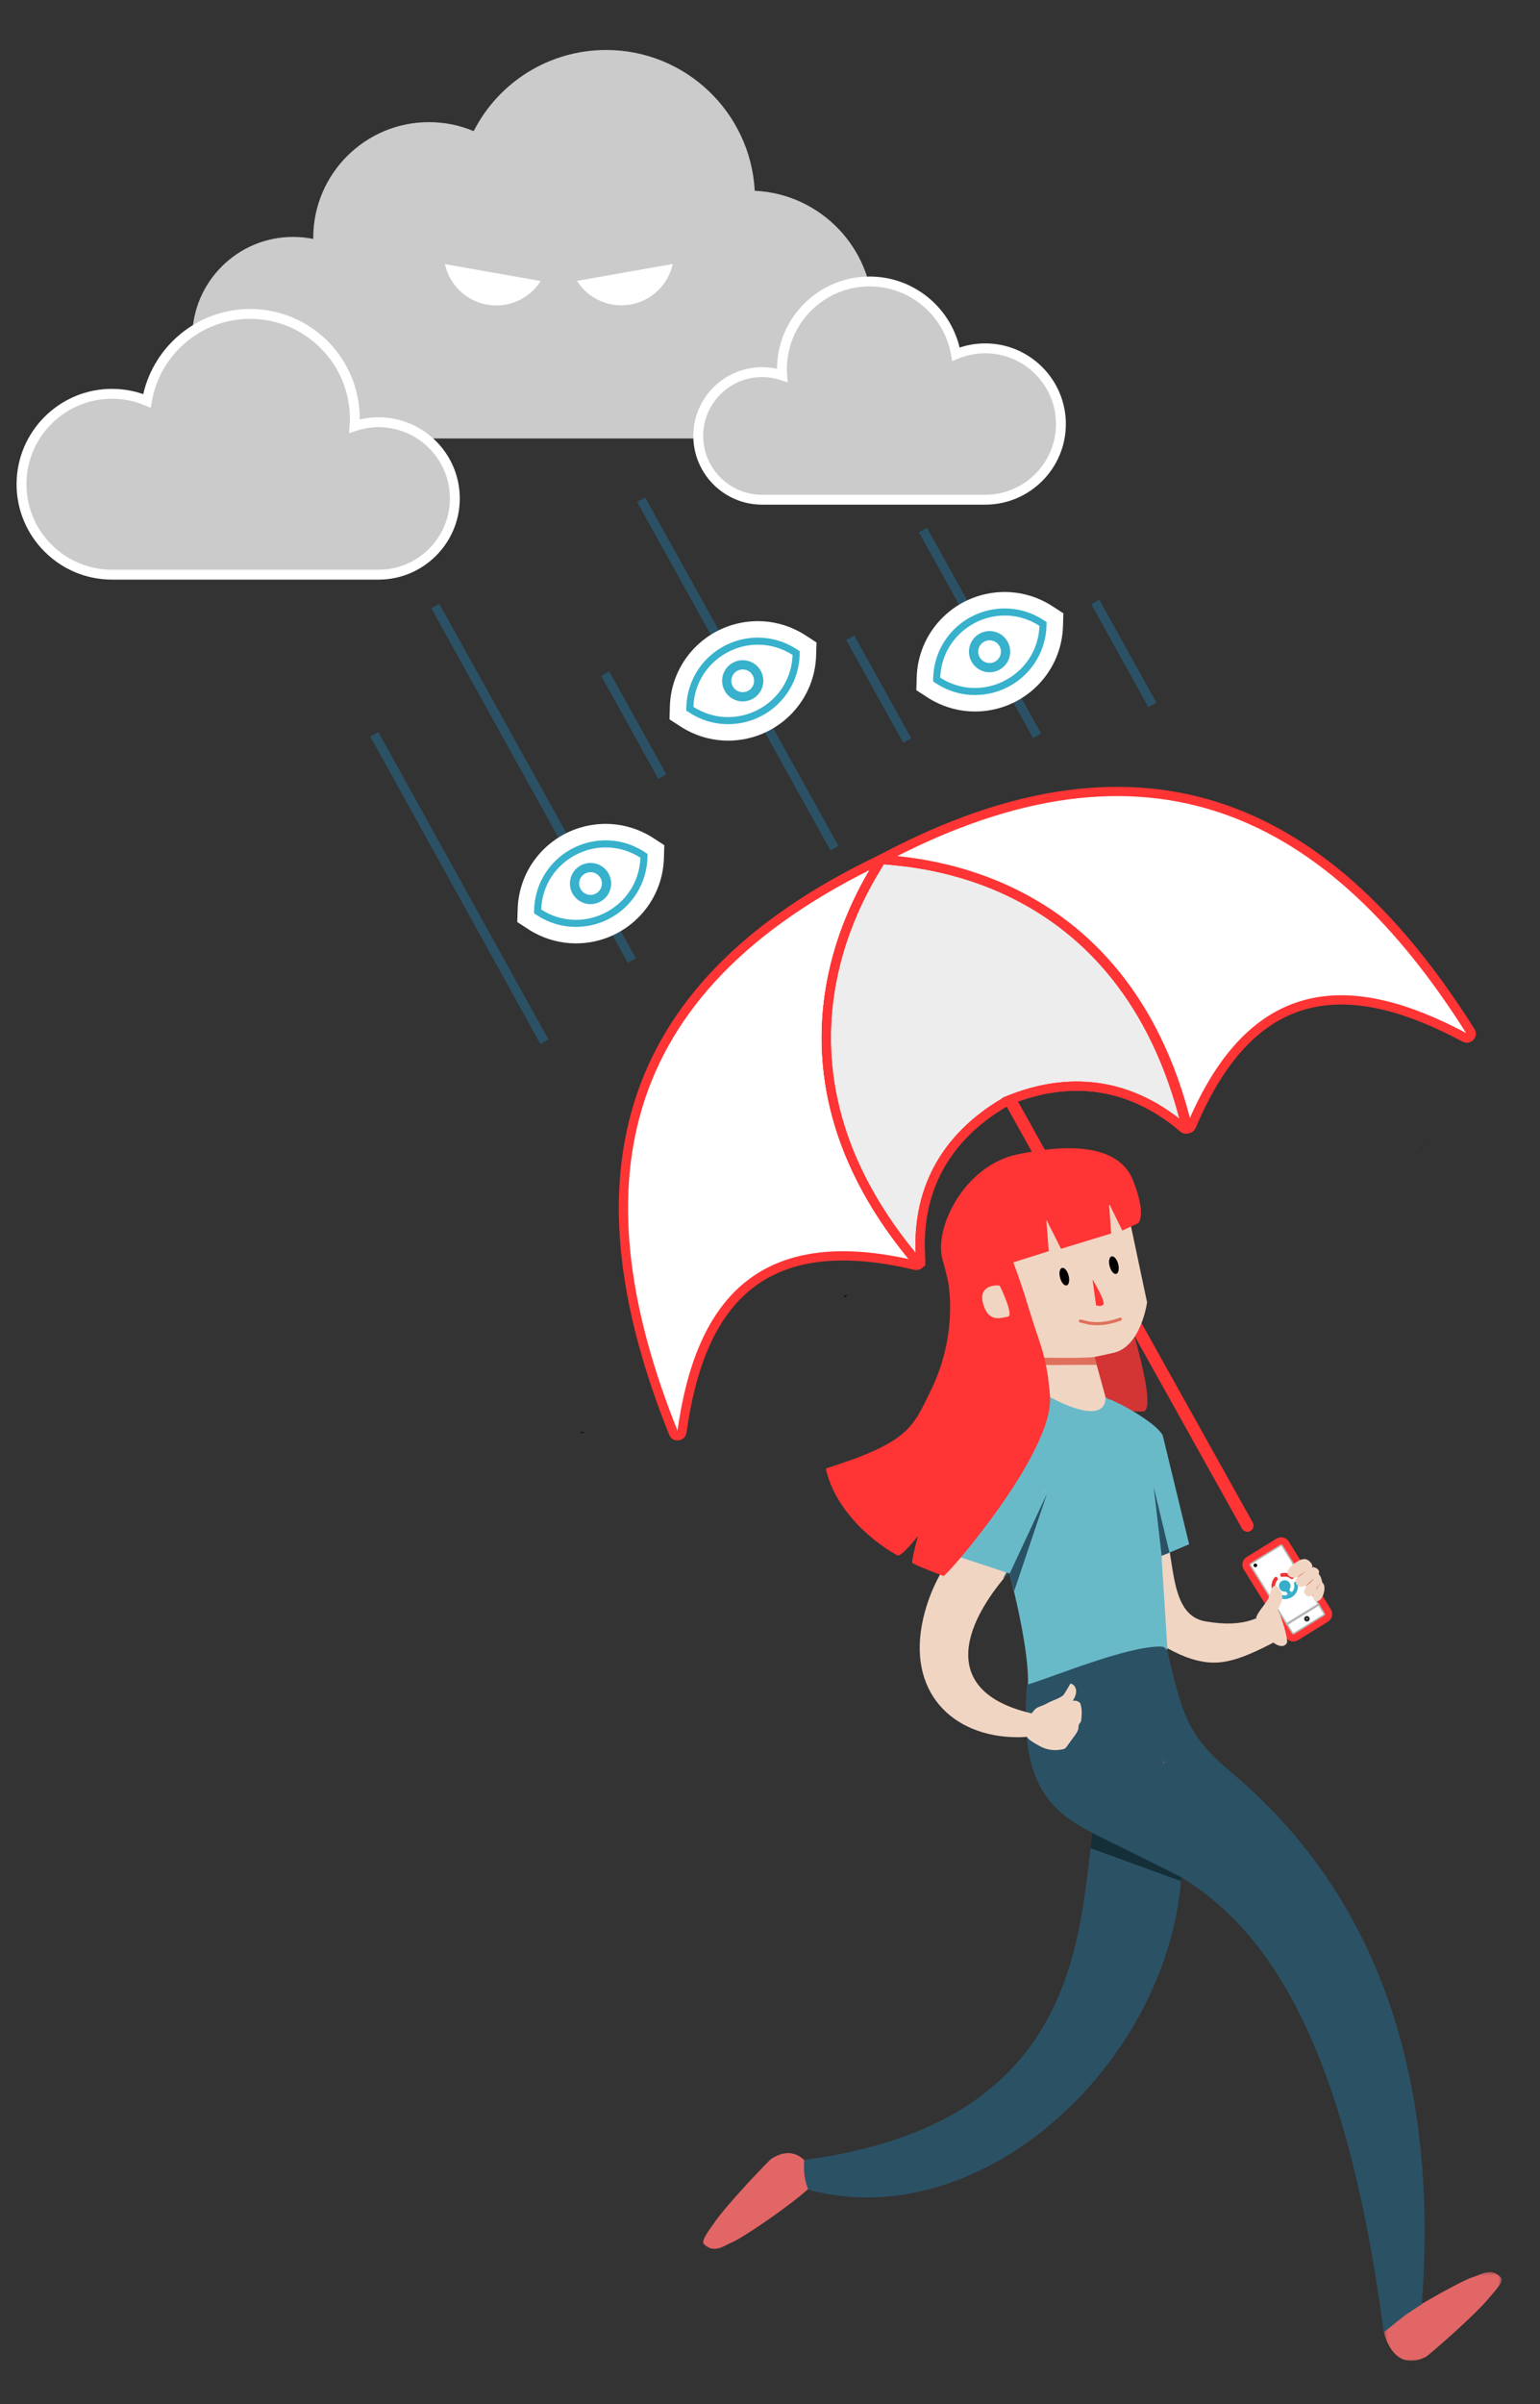 <?xml version="1.0" encoding="UTF-8"?>
<svg width="500px" height="780px" viewBox="0 0 500 780" version="1.1" xmlns="http://www.w3.org/2000/svg" xmlns:xlink="http://www.w3.org/1999/xlink">
    <rect x="0" y="0" width="500" height="780" fill="#333333" stroke="none"/>
    <!-- Generator: Sketch 62 (91390) - https://sketch.com -->
    <title>privacy by design</title>
    <desc>Created with Sketch.</desc>
    <defs>
        <polygon id="path-1" points="0.301 0.236 38.559 0.236 38.559 29.022 0.301 29.022"></polygon>
    </defs>
    <g id="privacy-by-design" stroke="none" stroke-width="1" fill="none" fill-rule="evenodd">
        <g id="Group-210" transform="translate(-12, 16)">
            <line x1="340" y1="341" x2="417" y2="479" id="Stroke-1" stroke="#FF3434" stroke-width="4" stroke-linecap="round"></line>
            <g id="Group-209">
                <path d="M310.437,394.239 C310.099,394.526 309.631,394.66 309.16,394.548 C258.137,382.359 239.114,407.685 233.407,448.648 C233.299,449.418 232.658,449.855 232.005,449.879 C231.468,449.899 230.929,449.634 230.692,449.051 C199.383,371.189 208.81,305.268 298.146,262.765 C295.994,267.454 252.091,326.329 310.437,394.239" id="Fill-2" fill="#FFFFFF"></path>
                <path d="M310.437,394.239 C310.099,394.526 309.631,394.66 309.16,394.548 C258.137,382.359 239.114,407.685 233.407,448.648 C233.299,449.418 232.658,449.855 232.005,449.879 C231.468,449.899 230.929,449.634 230.692,449.051 C199.383,371.189 208.81,305.268 298.146,262.765 C295.994,267.454 252.091,326.329 310.437,394.239 Z" id="Stroke-4" stroke="#FF3434" stroke-width="3"></path>
                <path d="M397.312,350.314 C396.932,350.359 396.542,350.267 396.227,350.003 C379.925,336.034 360.96,332.857 341.119,340.344 C340.21,340.687 339.289,341.055 338.379,341.444 L338.421,341.524 C318.734,352.976 309.12,370.686 310.938,393.073 C310.972,393.539 310.769,393.961 310.437,394.239 C253.289,327.72 294.233,269.875 297.965,263.121 C298.02,263.021 298.118,262.838 298.146,262.764 C298.179,262.775 298.564,262.864 298.596,262.868 C306.28,263.875 376.982,265.187 397.312,350.314" id="Fill-6" fill="#EDEDED"></path>
                <path d="M397.312,350.314 C396.932,350.359 396.542,350.267 396.227,350.003 C379.925,336.034 360.96,332.857 341.119,340.344 C340.21,340.687 339.289,341.055 338.379,341.444 L338.421,341.524 C318.734,352.976 309.12,370.686 310.938,393.073 C310.972,393.539 310.769,393.961 310.437,394.239 C253.289,327.72 294.233,269.875 297.965,263.121 C298.02,263.021 298.118,262.838 298.146,262.764 C298.179,262.775 298.564,262.864 298.596,262.868 C306.28,263.875 376.982,265.187 397.312,350.314 Z" id="Stroke-8" stroke="#FF3434" stroke-width="3" stroke-linecap="round" stroke-linejoin="round"></path>
                <path d="M397.312,350.314 C396.932,350.359 396.542,350.267 396.227,350.003 C379.925,336.034 360.96,332.857 341.119,340.344 C340.21,340.687 339.289,341.055 338.379,341.444 L338.421,341.524 C318.734,352.976 309.12,370.686 310.938,393.073 C310.972,393.539 310.769,393.961 310.437,394.239 C253.289,327.72 294.233,269.875 297.965,263.121 C298.02,263.021 298.118,262.838 298.146,262.764 C298.179,262.775 298.564,262.864 298.596,262.868 C306.28,263.875 376.982,265.187 397.312,350.314 Z" id="Stroke-10" stroke="#FF3434" stroke-width="3" stroke-linecap="round" stroke-linejoin="round"></path>
                <path d="M489.281,320.367 C488.861,320.788 488.194,320.982 487.559,320.639 C450.873,301.022 419.046,301.31 398.833,349.376 C398.625,349.876 398.167,350.186 397.674,350.248 C376.918,263.353 303.263,263.8 298.167,262.746 C385.482,216.284 444.658,247.653 489.488,318.703 C489.856,319.3 489.693,319.947 489.281,320.367" id="Fill-12" fill="#FFFFFF"></path>
                <path d="M489.281,320.367 C488.861,320.788 488.194,320.982 487.559,320.639 C450.873,301.022 419.046,301.31 398.833,349.376 C398.625,349.876 398.167,350.186 397.674,350.248 C376.918,263.353 303.263,263.8 298.167,262.746 C385.482,216.284 444.658,247.653 489.488,318.703 C489.856,319.3 489.693,319.947 489.281,320.367 Z" id="Stroke-14" stroke="#FF3434" stroke-width="3"></path>
                <path d="M371.067,388.248 C371.067,388.248 389.464,440.525 383.265,441.963 C382.108,442.232 363.356,440.747 363.356,440.747 L352.506,396.928 L371.067,388.248 Z" id="Fill-16" fill="#D33434"></path>
                <path d="M429.351,502.772 C422.133,509.128 416.12,512.248 403.422,510.082 C388.731,507.577 395.413,481.098 385.915,472.162 C376.416,463.227 366.828,470.375 358.382,469.532 C356.54,488.063 379.46,516.231 398.88,522.252 C407.862,525.036 414.272,523.185 430.247,514.359" id="Fill-18" fill="#F1D5C3"></path>
                <polygon id="Fill-23" fill="#FFFFFF" points="389.522 419.713 389.526 419.725 389.522 419.704"></polygon>
                <path d="M347.072,422 C347.072,422 354.745,424.706 359.775,424.907 C362.85,425.03 364.565,425.016 373.598,422.921 C382.499,420.857 384.427,406.563 384.427,406.563 L378.97,380.8 L376.87,373.673 L334.488,384.298 L347.072,422 Z" id="Fill-25" fill="#F1D5C3"></path>
                <path d="M372.265,394.81 C372.667,396.382 373.617,397.511 374.387,397.333 C375.157,397.154 375.456,395.735 375.054,394.163 C374.652,392.591 373.702,391.461 372.932,391.64 C372.161,391.818 371.863,393.237 372.265,394.81" id="Fill-27" fill="#000000"></path>
                <path d="M356.167,398.543 C356.569,400.116 357.52,401.245 358.29,401.067 C359.06,400.887 359.358,399.468 358.956,397.896 C358.555,396.325 357.605,395.194 356.835,395.374 C356.064,395.552 355.766,396.971 356.167,398.543" id="Fill-29" fill="#000000"></path>
                <path d="M366.706,399.095 C366.706,399.095 371.16,406.49 370.207,407.321 C369.255,408.153 367.86,407.484 367.86,407.484 L366.706,399.095 Z" id="Fill-31" fill="#FF3434"></path>
                <polygon id="Fill-33" fill="#F1D5C3" points="367.375 424.377 371.826 440.506 368.875 442.233 355.888 443.422 352.846 442.919 347.392 421.584 366.758 422.397"></polygon>
                <path d="M351.54,441.008 C350.546,441.282 349.33,441.558 347.984,441.848 C349.399,427.756 348.925,418.782 345.477,406.86 C349.881,420.517 355.4,439.953 351.54,441.008" id="Fill-35" fill="#FF3434"></path>
                <path d="M381.447,380.939 L376.371,383.261 L372.074,374.485 L372.762,384.216 L356.493,389.188 L351.692,379.671 L352.503,389.959 L340.973,393.587 C341.004,393.656 341.027,393.732 341.05,393.801 C341.44,394.9 343.328,400.193 345.477,406.86 C348.925,418.783 349.399,427.757 347.984,441.848 C341.226,443.276 331.149,444.796 329.108,445.69 C326.654,446.759 318.091,461.049 318.091,461.049 C318.091,461.049 314.819,454.771 315.897,446.193 C316.47,441.619 327.495,432.462 319.735,399.353 C319.735,399.338 319.727,399.323 319.727,399.307 C319.23,397.207 318.665,395.015 318.015,392.716 C315.117,382.49 325.041,362.181 342.357,358.538 C359.666,354.903 375.477,355.453 379.98,367.215 C384.49,378.976 381.447,380.939 381.447,380.939" id="Fill-37" fill="#FF3434"></path>
                <path d="M362.749,412.633 C363.871,412.628 367.694,414.91 375.745,412.018" id="Stroke-39" stroke="#DF715C" stroke-linecap="round" stroke-linejoin="round"></path>
                <path d="M327.768,451.243 C328.125,450.897 328.47,450.563 328.804,450.242" id="Fill-41" fill="#F1D5C3"></path>
                <path d="M389.172,489.707 L391.045,519.149 C391.045,519.149 344.004,545.414 345.564,533.477 C348.194,513.375 326.519,449.679 326.519,449.679 C336.061,443.653 338.148,438.871 352.506,437.061 C352.506,437.061 370.602,447.571 370.984,437.466 C370.984,437.466 371.03,437.482 371.114,437.504 C372.132,437.844 376.08,440.968 381.298,448.93 C384.265,453.457 386.278,458.558 387.163,463.896 C389.425,477.546 389.172,489.707 389.172,489.707" id="Fill-43" fill="#69BAC9"></path>
                <path d="M371.114,437.504 C371.03,437.482 370.984,437.466 370.984,437.466 C370.984,437.405 371.03,437.428 371.114,437.504" id="Fill-45" fill="#69BAC9"></path>
                <path d="M441.953,508.217 L432.26,514.207 C431.971,514.385 431.589,514.297 431.408,514.012 L417.75,492.007 C417.569,491.721 417.656,491.345 417.944,491.167 L427.637,485.178 C427.926,485 428.307,485.087 428.489,485.373 L442.147,507.376 C442.329,507.663 442.241,508.039 441.953,508.217" id="Fill-47" fill="#FFFFFF"></path>
                <path d="M441.953,508.217 L432.26,514.207 C431.971,514.385 431.589,514.297 431.408,514.012 L417.75,492.007 C417.569,491.721 417.656,491.345 417.944,491.167 L427.637,485.178 C427.926,485 428.307,485.087 428.489,485.373 L442.147,507.376 C442.329,507.663 442.241,508.039 441.953,508.217 Z" id="Stroke-49" stroke="#B5B5B5"></path>
                <path d="M427.963,482.794 C427.421,482.794 426.892,482.945 426.431,483.229 L416.738,489.218 C416.073,489.629 415.61,490.274 415.435,491.034 C415.261,491.793 415.395,492.576 415.813,493.234 L429.46,515.219 C430.008,516.084 430.929,516.59 431.934,516.59 C432.476,516.59 433.005,516.44 433.466,516.155 L443.159,510.166 C443.824,509.755 444.287,509.11 444.462,508.35 C444.636,507.591 444.502,506.809 444.084,506.15 L430.437,484.165 C429.889,483.3 428.968,482.794 427.963,482.794 M427.963,485.085 C428.169,485.085 428.371,485.188 428.489,485.373 L442.147,507.377 C442.329,507.663 442.241,508.039 441.953,508.217 L432.26,514.206 C432.158,514.269 432.045,514.299 431.934,514.299 C431.728,514.299 431.526,514.197 431.408,514.012 L417.75,492.007 C417.568,491.722 417.656,491.345 417.944,491.167 L427.637,485.178 C427.739,485.115 427.852,485.085 427.963,485.085" id="Fill-51" fill="#FF3434"></path>
                <path d="M428.36,501.546 C428.332,501.538 428.303,501.53 428.276,501.523 C428.303,501.53 428.332,501.538 428.36,501.546" id="Fill-53" fill="#5600B7"></path>
                <path d="M428.365,501.547 C428.364,501.546 428.362,501.546 428.36,501.546 C428.362,501.546 428.364,501.546 428.365,501.547" id="Fill-55" fill="#5600B7"></path>
                <path d="M431.768,500.19 C431.752,500.216 431.736,500.242 431.719,500.268 C431.736,500.242 431.752,500.216 431.768,500.19" id="Fill-57" fill="#5600B7"></path>
                <path d="M426.883,500.683 C427.269,501.087 427.752,501.372 428.272,501.522 C427.736,501.368 427.259,501.08 426.882,500.683 L426.883,500.683 Z" id="Fill-59" fill="#5600B7"></path>
                <path d="M431.768,500.19 C431.768,500.19 431.768,500.19 431.768,500.19 C431.768,500.19 431.768,500.19 431.768,500.19" id="Fill-61" fill="#5600B7"></path>
                <path d="M428.276,501.522 C428.274,501.522 428.274,501.522 428.272,501.522 C428.274,501.522 428.274,501.522 428.276,501.522" id="Fill-63" fill="#5600B7"></path>
                <path d="M431.717,500.269 C431.717,500.269 431.717,500.269 431.717,500.27 C431.717,500.269 431.717,500.268 431.718,500.267 L431.717,500.269 Z" id="Fill-65" fill="#5600B7"></path>
                <path d="M431.904,499.946 C431.889,499.974 431.875,500.002 431.86,500.03 C431.875,500.002 431.889,499.974 431.904,499.946" id="Fill-67" fill="#5600B7"></path>
                <path d="M428.44,501.565 C428.415,501.56 428.39,501.553 428.365,501.547 C428.743,501.644 429.139,501.67 429.531,501.619 C429.88,501.576 430.063,501.186 429.876,500.891 L429.732,500.664 C429.636,500.513 429.465,500.424 429.286,500.438 C428.807,500.476 428.323,500.331 427.944,500.026 C427.775,499.89 427.626,499.722 427.509,499.524 C427.015,498.695 427.249,497.618 428.043,497.067 C428.93,496.452 430.152,496.706 430.721,497.603 C430.833,497.781 430.912,497.971 430.958,498.164 C431.069,498.63 430.993,499.119 430.752,499.527 C430.661,499.682 430.661,499.875 430.758,500.028 L430.902,500.256 C431.09,500.551 431.524,500.56 431.717,500.27 C431.476,500.632 431.157,500.944 430.774,501.18 C430.074,501.612 429.245,501.749 428.44,501.565" id="Fill-69" fill="#37AFCA"></path>
                <path d="M431.819,500.104 C431.818,500.106 431.817,500.108 431.815,500.111 C431.817,500.108 431.818,500.106 431.819,500.104" id="Fill-71" fill="#5600B7"></path>
                <path d="M431.86,500.03 C431.847,500.054 431.833,500.079 431.819,500.104 C431.833,500.079 431.847,500.054 431.86,500.03" id="Fill-73" fill="#5600B7"></path>
                <path d="M431.815,500.111 C431.8,500.137 431.784,500.163 431.768,500.19 C431.784,500.163 431.8,500.137 431.815,500.111" id="Fill-75" fill="#5600B7"></path>
                <path d="M426.113,497.898 C426.225,497.414 426.449,496.975 426.764,496.608 C426.901,496.448 426.919,496.22 426.806,496.042 L426.671,495.829 C426.497,495.557 426.109,495.527 425.894,495.768 C424.936,496.84 424.591,498.331 424.978,499.712 C425.066,500.022 425.429,500.165 425.705,499.995 L425.919,499.862 C426.098,499.752 426.182,499.538 426.13,499.337 C426.009,498.87 426.001,498.38 426.113,497.898" id="Fill-77" fill="#EE3434"></path>
                <path d="M429.817,495.609 C430.305,495.721 430.748,495.942 431.121,496.253 C431.283,496.388 431.513,496.406 431.693,496.294 L431.907,496.163 C432.183,495.992 432.212,495.607 431.967,495.395 C430.881,494.449 429.376,494.105 427.985,494.481 C427.67,494.565 427.527,494.925 427.7,495.198 L427.835,495.41 C427.947,495.588 428.162,495.672 428.368,495.621 C428.836,495.504 429.331,495.498 429.817,495.609" id="Fill-79" fill="#EE3434"></path>
                <path d="M431.419,502.197 C429.767,503.218 427.683,502.993 426.289,501.779 C426.044,501.567 426.075,501.182 426.35,501.011 L426.564,500.879 C426.744,500.769 426.975,500.787 427.137,500.922 C427.517,501.24 427.972,501.464 428.472,501.573 C429.283,501.749 430.137,501.593 430.829,501.145 C431.296,500.843 431.663,500.431 431.904,499.946 C431.913,499.93 431.92,499.914 431.928,499.898 C431.943,499.866 431.958,499.834 431.971,499.801 C431.978,499.786 431.985,499.769 431.992,499.753 C431.998,499.736 432.006,499.72 432.012,499.703 C432.02,499.683 432.027,499.663 432.035,499.642 C432.036,499.64 432.036,499.639 432.036,499.637 C432.045,499.614 432.053,499.592 432.061,499.569 C432.069,499.543 432.078,499.517 432.086,499.491 C432.092,499.472 432.098,499.453 432.103,499.433 C432.105,499.428 432.106,499.423 432.108,499.417 C432.121,499.371 432.133,499.323 432.144,499.277 C432.163,499.193 432.179,499.109 432.191,499.026 L432.192,499.021 C432.195,498.997 432.203,498.929 432.206,498.904 C432.206,498.901 432.207,498.897 432.207,498.894 C432.212,498.853 432.215,498.812 432.217,498.771 C432.218,498.752 432.219,498.734 432.22,498.715 C432.221,498.696 432.221,498.677 432.221,498.658 C432.222,498.625 432.223,498.59 432.222,498.557 L432.221,498.519 C432.221,498.515 432.221,498.512 432.221,498.509 C432.221,498.492 432.22,498.476 432.219,498.459 C432.219,498.441 432.218,498.425 432.217,498.407 C432.216,498.406 432.216,498.405 432.216,498.404 C432.213,498.351 432.208,498.299 432.202,498.246 C432.199,498.211 432.194,498.175 432.188,498.14 C432.18,498.087 432.17,498.034 432.16,497.981 C432.156,497.963 432.152,497.946 432.148,497.928 C432.145,497.914 432.141,497.898 432.137,497.883 C432.135,497.872 432.133,497.862 432.13,497.852 C432.127,497.842 432.125,497.833 432.122,497.823 C432.118,497.806 432.113,497.788 432.108,497.771 L432.107,497.769 C432.062,497.61 432.127,497.442 432.268,497.355 L432.677,497.103 C432.884,496.975 433.156,497.074 433.231,497.304 C433.816,499.112 433.119,501.147 431.419,502.197" id="Fill-81" fill="#37AFCA"></path>
                <path d="M420.169,492.016 C420.103,492.339 419.787,492.544 419.464,492.475 C419.14,492.405 418.932,492.086 418.999,491.763 C419.064,491.44 419.38,491.235 419.704,491.304 C420.027,491.374 420.236,491.693 420.169,492.016" id="Fill-83" fill="#000000"></path>
                <line x1="429.587" y1="511.098" x2="440.325" y2="504.462" id="Stroke-85" stroke="#B5B5B5" stroke-width="0.75"></line>
                <path d="M436.774,508.957 C436.931,509.204 436.856,509.528 436.606,509.683 C436.357,509.836 436.028,509.761 435.872,509.514 C435.716,509.268 435.791,508.943 436.04,508.789 C436.289,508.635 436.618,508.71 436.774,508.957 Z" id="Stroke-87" stroke="#2B2B2B" stroke-width="0.75"></path>
                <path d="M429.847,517.021 C428.715,519.174 425.886,517.457 425.333,516.817 C424.102,515.377 419.17,510.372 419.966,508.457 C420.716,506.694 422.851,504.414 423.763,502.72 C424.218,501.654 424.541,499.153 425.745,498.549 C426.297,498.277 426.869,498.984 427.194,499.406 C428.019,500.478 428.211,501.219 428.319,502.118 C428.453,503.178 427.896,504.205 427.417,505.167 C427.205,505.627 426.898,506.097 426.889,506.591 C426.884,506.615 426.892,506.647 426.899,506.669 L426.901,506.674 C426.904,506.69 426.921,506.702 426.932,506.717 C427.724,507.26 430.356,516.056 429.847,517.021" id="Fill-89" fill="#F1D5C3"></path>
                <path d="M438.017,492.719 C437.682,493.8 436.187,494.993 434.823,495.315 C434.072,495.408 433.776,495.551 433.059,495.699 C432.195,496.17 430.701,495.785 430.206,495.003 C429.721,494.162 430.211,493.395 430.675,492.789 C431.626,491.614 432.929,490.651 434.534,490.003 C434.636,489.961 434.76,489.94 434.89,489.952 C434.994,489.919 435.118,489.881 435.233,489.871 C435.817,489.765 436.528,490.032 436.999,490.43 C437.46,490.806 437.808,491.27 437.998,491.732 C438.13,492.072 438.115,492.415 438.017,492.719" id="Fill-91" fill="#F1D5C3"></path>
                <path d="M439.383,496.038 C438.831,496.73 437.927,497.181 437.237,497.786 C436.597,498.372 436.331,498.398 435.211,498.705 C434.823,498.811 434.101,499.059 433.776,498.807 C433.342,498.504 432.973,498.126 432.798,497.722 C432.444,496.922 432.879,496.219 433.41,495.694 C434.303,494.813 435.583,494.233 436.734,493.556 C437.092,493.322 437.435,493.066 437.769,492.815 C437.992,492.649 438.204,492.381 438.623,492.515 C439.545,492.726 440.27,493.34 440.272,494.052 C440.291,494.817 439.833,495.452 439.383,496.038" id="Fill-93" fill="#F1D5C3"></path>
                <path d="M439.921,500.123 C439.437,500.627 438.876,501.077 438.29,501.5 C437.559,501.994 436.611,502.358 435.701,501.232 C434.757,499.557 436.773,498.066 437.441,497.094 C438.175,496.615 438.663,495.928 439.332,495.397 C438.989,494.931 439.519,494.464 440.081,494.765 C440.47,494.976 440.66,495.367 440.802,495.687 C440.929,495.95 441.022,496.214 441.051,496.469 C441.199,496.873 441.336,497.237 441.275,497.611 C441.155,498.607 440.577,499.414 439.921,500.123" id="Fill-95" fill="#F1D5C3"></path>
                <path d="M441.296,502.151 C440.995,502.746 440.508,503.328 439.838,503.489 C439.2,503.674 438.505,503.211 438.405,502.558 C438.234,501.706 438.512,500.841 438.834,500.056 C439.057,499.479 439.323,498.907 439.669,498.393 C439.873,498.112 440.111,497.822 440.452,497.707 C440.379,497.235 440.989,497.248 441.261,497.456 C441.59,497.666 441.81,498.019 441.906,498.394 C442.093,499.047 442.043,499.747 441.9,500.405 C441.777,501.006 441.589,501.609 441.296,502.151" id="Fill-97" fill="#F1D5C3"></path>
                <g id="Group-101" transform="translate(461.009, 720.978)">
                    <mask id="mask-2" fill="white">
                        <use xlink:href="#path-1"></use>
                    </mask>
                    <g id="Clip-100"></g>
                    <path d="M0.301,19.663 C0.301,19.663 3.082,33.216 13.973,27.703 C14.728,27.324 30.276,13.912 34.78,8.213 C35.332,7.515 39.418,3.323 38.396,2.119 C35.355,-1.451 31.998,0.978 29.004,1.926 C24.624,3.319 0.302,17.027 0.301,19.663" id="Fill-99" fill="#E26666" mask="url(#mask-2)"></path>
                </g>
                <path d="M276.859,691.14 C276.859,691.14 272.848,677.898 262.507,684.384 C261.79,684.831 247.538,699.609 243.575,705.696 C243.09,706.442 239.404,710.99 240.533,712.096 C243.887,715.372 247.009,712.646 249.903,711.427 C254.137,709.641 277.1,693.765 276.859,691.14" id="Fill-102" fill="#E26666"></path>
                <path d="M468.398,735.065 C465.953,736.927 461.369,740.746 461.24,740.687 C433.352,526.933 337.835,622.234 345.446,530.625 C353.896,528.143 377.216,518.32 388.564,518.23 C391.044,518.211 391.16,519.822 391.967,523.955 C396.015,539.517 397.419,546.801 410.382,557.884 C462.749,601.005 478.788,663.696 473.612,731.61" id="Fill-104" fill="#2B5165"></path>
                <path d="M411.716,605.018 C400.017,594.263 387.984,588.533 377.481,583.384 C392.981,589.288 403.413,596.494 411.716,605.018" id="Fill-106" fill="#2B5165"></path>
                <path d="M333.427,662.388 C332.12,663.605 332.087,665.297 328.127,666.212 C329.921,664.98 331.686,663.706 333.427,662.388" id="Fill-108" fill="#666666"></path>
                <path d="M391.044,555.862 C390.923,555.838 390.735,555.785 390.631,555.759 C390.527,555.734 390.475,555.728 390.397,555.704 C390.319,555.68 390.273,555.674 390.2,555.65 C390.128,555.625 390.024,555.63 389.956,555.594 C389.888,555.559 389.637,555.564 389.622,555.504 C389.499,554.984 389.448,554.428 389.373,553.895 C389.932,554.549 390.489,555.207 391.044,555.862" id="Fill-110" fill="#666666"></path>
                <path d="M389.373,553.892 C389.438,554.465 389.518,554.921 389.608,555.539 C389.636,555.727 389.705,556.67 389.767,556.735 C389.795,556.764 389.898,555.789 389.959,555.593 C389.966,555.568 389.988,555.308 390.03,555.246 C390.073,555.183 389.902,554.957 390.11,554.939 C390.318,554.922 390.349,555.55 390.402,555.676 C390.455,555.802 390.538,555.699 390.633,555.754 C390.727,555.809 390.93,555.815 391.044,555.863 C390.49,555.204 389.931,554.553 389.373,553.892" id="Fill-112" fill="#666666"></path>
                <path d="M389.377,553.9 C389.434,554.456 389.52,554.925 389.608,555.539 C389.636,555.727 389.705,556.667 389.767,556.736 C389.795,556.767 389.896,555.774 389.962,555.606 C389.968,555.589 390.2,555.709 390.183,555.62 C390.166,555.532 390.123,555.453 390.006,555.202 C389.889,554.951 389.555,554.23 389.377,553.9 M390.649,555.763 C390.649,555.764 391.018,555.859 391.019,555.857 C391.019,555.854 390.65,555.763 390.649,555.763" id="Fill-114" fill="#666666"></path>
                <path d="M388.671,554.245 C388.668,554.238 388.671,554.245 388.655,554.182 C388.618,554.128 388.79,554.377 388.671,554.245 M390.197,555.654 C389.445,556.374 389.904,557.288 389.373,553.892 C389.931,554.552 390.489,555.206 391.044,555.862 C390.968,555.851 390.85,555.808 390.393,555.704 C338.438,536.244 408.378,667.045 273.121,684.798 C273.067,685.871 272.558,690.066 274.483,694.496 C343.405,712.897 416.755,625.45 390.197,555.654" id="Fill-116" fill="#2B5165"></path>
                <path d="M208.812,0.219 C234.581,0.219 255.701,20.482 257.043,45.897 C278.377,46.869 295.435,64.513 295.435,86.062 C295.435,108.232 277.379,126.269 255.187,126.269 L107.141,126.269 C89.092,126.269 74.408,111.6 74.408,93.569 C74.408,75.538 89.092,60.868 107.141,60.868 C109.362,60.868 111.559,61.091 113.705,61.53 C113.703,61.405 113.702,61.281 113.702,61.156 C113.702,40.464 130.554,23.63 151.267,23.63 C156.307,23.63 161.228,24.626 165.798,26.546 C173.941,10.545 190.424,0.219 208.812,0.219" id="Fill-118" fill="#CBCBCB"></path>
                <path d="M199.317,75.133 L214.869,72.394 L230.421,69.654 C228.943,76.411 223.525,81.607 216.707,82.807 C209.889,84.009 203.02,80.977 199.317,75.133" id="Fill-120" fill="#FFFFFF"></path>
                <path d="M156.45,69.697 L172.002,72.436 L187.554,75.176 C183.851,81.02 176.981,84.051 170.163,82.85 C163.346,81.649 157.929,76.453 156.45,69.697" id="Fill-122" fill="#FFFFFF"></path>
                <g id="Group-128" transform="translate(18.349, 85.54)">
                    <path d="M74.858,0.312 C93.6,0.312 108.847,15.545 108.847,34.267 C108.847,35.089 108.817,35.909 108.755,36.728 C111.259,35.892 113.896,35.456 116.571,35.456 C130.222,35.456 141.327,46.55 141.327,60.187 C141.327,73.825 130.222,84.919 116.571,84.919 L30.009,84.919 C13.813,84.919 0.636,71.755 0.636,55.576 C0.636,39.396 13.813,26.233 30.009,26.233 C33.949,26.233 37.786,27.012 41.356,28.518 C44.097,12.522 58.077,0.312 74.858,0.312" id="Fill-124" fill="#CBCBCB"></path>
                    <path d="M74.858,0.312 C93.6,0.312 108.847,15.545 108.847,34.267 C108.847,35.089 108.817,35.909 108.755,36.728 C111.259,35.892 113.896,35.456 116.571,35.456 C130.222,35.456 141.327,46.55 141.327,60.187 C141.327,73.825 130.222,84.919 116.571,84.919 L30.009,84.919 C13.813,84.919 0.636,71.755 0.636,55.576 C0.636,39.396 13.813,26.233 30.009,26.233 C33.949,26.233 37.786,27.012 41.356,28.518 C44.097,12.522 58.077,0.312 74.858,0.312 Z" id="Stroke-126" stroke="#FFFFFF" stroke-width="3.205"></path>
                </g>
                <path d="M294.334,75.325 C308.38,75.325 320.08,85.545 322.375,98.932 C325.362,97.672 328.573,97.02 331.871,97.02 C345.427,97.02 356.455,108.037 356.455,121.579 C356.455,135.121 345.427,146.138 331.871,146.138 L259.422,146.138 C247.997,146.138 238.701,136.853 238.701,125.439 C238.701,114.026 247.997,104.74 259.422,104.74 C261.661,104.74 263.868,105.105 265.963,105.804 C265.911,105.119 265.886,104.432 265.886,103.744 C265.886,88.074 278.648,75.325 294.334,75.325" id="Fill-129" fill="#CBCBCB"></path>
                <path d="M294.334,75.325 C308.38,75.325 320.08,85.545 322.375,98.932 C325.362,97.672 328.573,97.02 331.871,97.02 C345.427,97.02 356.455,108.037 356.455,121.579 C356.455,135.121 345.427,146.138 331.871,146.138 L259.422,146.138 C247.997,146.138 238.701,136.853 238.701,125.439 C238.701,114.026 247.997,104.74 259.422,104.74 C261.661,104.74 263.868,105.105 265.963,105.804 C265.911,105.119 265.886,104.432 265.886,103.744 C265.886,88.074 278.648,75.325 294.334,75.325 Z" id="Stroke-131" stroke="#FFFFFF" stroke-width="3.205"></path>
                <line x1="153.34" y1="180.658" x2="217.135" y2="295.638" id="Stroke-133" stroke="#2B5165" stroke-width="3"></line>
                <line x1="208.506" y1="202.574" x2="227.037" y2="235.973" id="Stroke-135" stroke="#2B5165" stroke-width="3"></line>
                <line x1="133.524" y1="222.236" x2="188.75" y2="321.989" id="Stroke-137" stroke="#2B5165" stroke-width="3"></line>
                <line x1="288.034" y1="190.889" x2="306.566" y2="224.289" id="Stroke-139" stroke="#2B5165" stroke-width="3"></line>
                <line x1="367.611" y1="179.29" x2="386.142" y2="212.69" id="Stroke-141" stroke="#2B5165" stroke-width="3"></line>
                <line x1="220.16" y1="146.138" x2="282.933" y2="259.205" id="Stroke-143" stroke="#2B5165" stroke-width="3"></line>
                <line x1="311.667" y1="155.973" x2="348.731" y2="222.773" id="Stroke-145" stroke="#2B5165" stroke-width="3"></line>
                <path d="M198.959,286.271 C194.895,286.271 190.997,285.285 187.372,283.339 C186.777,283.019 186.193,282.674 185.638,282.314 L183.833,281.143 L183.899,278.994 C183.92,278.333 183.969,277.657 184.046,276.985 C185.472,264.525 196.06,255.13 208.675,255.13 C212.739,255.13 216.637,256.116 220.261,258.062 C220.855,258.381 221.438,258.726 221.996,259.087 L223.8,260.258 L223.735,262.407 C223.714,263.069 223.665,263.745 223.588,264.417 C222.162,276.876 211.573,286.271 198.959,286.271" id="Fill-147" fill="#FFFFFF"></path>
                <path d="M208.675,251.311 L208.675,251.311 C194.117,251.311 181.895,262.163 180.248,276.551 C180.159,277.328 180.102,278.111 180.078,278.878 L179.948,283.173 L183.553,285.514 C184.197,285.933 184.873,286.332 185.563,286.703 C189.691,288.919 194.323,290.09 198.959,290.09 C213.517,290.09 225.739,279.239 227.386,264.851 C227.475,264.073 227.532,263.291 227.555,262.523 L227.686,258.229 L224.081,255.887 C223.437,255.468 222.76,255.069 222.071,254.698 C217.943,252.483 213.311,251.311 208.675,251.311 M208.675,258.949 C211.949,258.949 215.292,259.73 218.452,261.426 C218.955,261.697 219.443,261.985 219.914,262.29 C219.896,262.851 219.855,263.415 219.79,263.983 C218.531,274.986 209.078,282.452 198.959,282.452 C195.685,282.452 192.341,281.671 189.182,279.975 C188.679,279.705 188.191,279.416 187.72,279.111 C187.737,278.55 187.779,277.986 187.844,277.418 C189.103,266.416 198.555,258.949 208.675,258.949" id="Fill-149" fill="#FFFFFF"></path>
                <path d="M208.675,256.657 L208.675,256.657 C196.838,256.657 186.903,265.471 185.565,277.158 C185.493,277.788 185.447,278.422 185.428,279.041 L185.389,280.33 L186.47,281.032 C186.99,281.37 187.537,281.693 188.097,281.993 C191.496,283.819 195.151,284.744 198.959,284.744 C210.795,284.744 220.731,275.931 222.069,264.243 C222.141,263.613 222.187,262.98 222.206,262.36 L222.246,261.072 L221.164,260.369 C220.644,260.031 220.097,259.708 219.538,259.408 C216.138,257.582 212.484,256.657 208.675,256.657 M208.675,258.949 C211.949,258.949 215.292,259.73 218.452,261.426 C218.955,261.697 219.443,261.985 219.914,262.29 C219.896,262.851 219.855,263.415 219.79,263.983 C218.531,274.986 209.078,282.452 198.959,282.452 C195.685,282.452 192.341,281.671 189.182,279.975 C188.679,279.705 188.191,279.416 187.72,279.111 C187.737,278.55 187.779,277.986 187.844,277.418 C189.103,266.416 198.555,258.949 208.675,258.949" id="Fill-151" fill="#37B1CC"></path>
                <path d="M208.329,268.27 C207,265.733 203.864,264.752 201.324,266.079 C198.784,267.406 197.802,270.539 199.131,273.076 C200.459,275.614 203.595,276.594 206.134,275.268 C208.675,273.94 209.657,270.808 208.329,268.27 Z" id="Stroke-153" stroke="#37B1CC" stroke-width="3"></path>
                <path d="M248.373,220.493 C244.309,220.493 240.411,219.507 236.787,217.561 C236.191,217.241 235.608,216.896 235.052,216.536 L233.248,215.365 L233.313,213.216 C233.334,212.555 233.383,211.879 233.46,211.207 C234.886,198.747 245.475,189.352 258.089,189.352 C262.153,189.352 266.051,190.338 269.676,192.284 C270.271,192.604 270.855,192.949 271.41,193.309 L273.215,194.48 L273.149,196.628 C273.128,197.29 273.079,197.966 273.002,198.639 C271.576,211.098 260.988,220.493 248.373,220.493" id="Fill-155" fill="#FFFFFF"></path>
                <path d="M258.09,185.533 L258.09,185.533 C243.531,185.533 231.309,196.384 229.662,210.773 C229.573,211.549 229.516,212.332 229.493,213.1 L229.362,217.394 L232.967,219.736 C233.611,220.155 234.288,220.554 234.977,220.924 C239.105,223.141 243.737,224.312 248.373,224.312 C262.931,224.312 275.153,213.461 276.801,199.073 C276.889,198.296 276.946,197.513 276.97,196.745 L277.101,192.451 L273.495,190.109 C272.851,189.69 272.175,189.291 271.485,188.921 C267.357,186.705 262.725,185.533 258.09,185.533 M258.09,193.171 C261.363,193.171 264.707,193.952 267.866,195.648 C268.369,195.919 268.857,196.206 269.328,196.512 C269.311,197.073 269.269,197.637 269.204,198.204 C267.945,209.208 258.493,216.674 248.373,216.674 C245.099,216.674 241.756,215.893 238.596,214.197 C238.093,213.927 237.605,213.638 237.134,213.333 C237.152,212.773 237.193,212.208 237.258,211.641 C238.517,200.638 247.97,193.171 258.09,193.171" id="Fill-157" fill="#FFFFFF"></path>
                <path d="M258.09,190.879 L258.09,190.879 C246.253,190.879 236.317,199.693 234.979,211.38 C234.907,212.01 234.861,212.644 234.842,213.263 L234.803,214.552 L235.884,215.254 C236.405,215.592 236.952,215.915 237.511,216.215 C240.91,218.041 244.565,218.965 248.373,218.965 C260.21,218.965 270.145,210.153 271.483,198.465 C271.555,197.835 271.601,197.202 271.62,196.582 L271.66,195.294 L270.578,194.591 C270.058,194.253 269.51,193.93 268.952,193.63 C265.552,191.804 261.898,190.879 258.09,190.879 M258.09,193.171 C261.363,193.171 264.707,193.952 267.866,195.648 C268.369,195.919 268.857,196.206 269.328,196.512 C269.311,197.073 269.269,197.637 269.204,198.204 C267.945,209.208 258.493,216.674 248.373,216.674 C245.099,216.674 241.756,215.893 238.596,214.197 C238.093,213.927 237.605,213.638 237.134,213.333 C237.152,212.773 237.193,212.208 237.258,211.641 C238.517,200.638 247.97,193.171 258.09,193.171" id="Fill-159" fill="#37B1CC"></path>
                <path d="M257.743,202.492 C256.415,199.955 253.278,198.974 250.738,200.301 C248.198,201.628 247.216,204.761 248.544,207.298 C249.873,209.836 253.009,210.816 255.549,209.49 C258.089,208.162 259.071,205.029 257.743,202.492 Z" id="Stroke-161" stroke="#37B1CC" stroke-width="3"></path>
                <path d="M328.52,211.037 C324.457,211.037 320.558,210.051 316.934,208.105 C316.34,207.787 315.757,207.442 315.199,207.08 L313.395,205.909 L313.46,203.76 C313.481,203.099 313.53,202.423 313.607,201.751 C315.033,189.291 325.622,179.896 338.236,179.896 C342.3,179.896 346.198,180.882 349.823,182.828 C350.418,183.148 351.002,183.494 351.558,183.853 L353.362,185.024 L353.296,187.173 C353.275,187.834 353.227,188.51 353.149,189.183 C351.723,201.642 341.135,211.037 328.52,211.037" id="Fill-163" fill="#FFFFFF"></path>
                <path d="M338.237,176.077 L338.237,176.077 C323.678,176.077 311.456,186.929 309.809,201.317 C309.72,202.094 309.663,202.876 309.64,203.644 L309.509,207.939 L313.114,210.28 C313.758,210.699 314.434,211.098 315.124,211.469 C319.252,213.685 323.884,214.856 328.52,214.856 C343.079,214.856 355.3,204.005 356.947,189.617 C357.037,188.84 357.093,188.057 357.117,187.289 L357.248,182.995 L353.642,180.653 C352.998,180.234 352.322,179.835 351.632,179.465 C347.504,177.249 342.872,176.077 338.237,176.077 M338.236,183.715 C341.511,183.715 344.854,184.496 348.014,186.192 C348.517,186.463 349.004,186.751 349.475,187.056 C349.458,187.617 349.417,188.181 349.352,188.749 C348.092,199.752 338.64,207.218 328.52,207.218 C325.246,207.218 321.903,206.437 318.743,204.742 C318.24,204.471 317.752,204.182 317.281,203.877 C317.299,203.316 317.34,202.752 317.405,202.185 C318.664,191.182 328.117,183.715 338.236,183.715" id="Fill-165" fill="#FFFFFF"></path>
                <path d="M338.237,181.424 L338.237,181.424 C326.4,181.424 316.464,190.237 315.126,201.924 C315.054,202.554 315.008,203.188 314.989,203.807 L314.95,205.096 L316.031,205.799 C316.551,206.135 317.098,206.459 317.657,206.759 C321.057,208.585 324.712,209.51 328.52,209.51 C340.357,209.51 350.293,200.697 351.631,189.009 C351.702,188.379 351.748,187.746 351.767,187.126 L351.807,185.838 L350.725,185.135 C350.205,184.797 349.657,184.474 349.099,184.174 C345.699,182.348 342.045,181.424 338.237,181.424 M338.236,183.715 C341.511,183.715 344.854,184.496 348.014,186.192 C348.517,186.463 349.004,186.751 349.475,187.056 C349.458,187.617 349.417,188.181 349.352,188.749 C348.092,199.752 338.64,207.218 328.52,207.218 C325.246,207.218 321.903,206.437 318.743,204.742 C318.24,204.471 317.752,204.182 317.281,203.877 C317.299,203.316 317.34,202.752 317.405,202.185 C318.664,191.182 328.117,183.715 338.236,183.715" id="Fill-167" fill="#37B1CC"></path>
                <path d="M337.89,193.036 C336.562,190.499 333.426,189.518 330.885,190.845 C328.345,192.172 327.363,195.305 328.692,197.842 C330.02,200.38 333.156,201.36 335.696,200.034 C338.236,198.706 339.218,195.574 337.89,193.036 Z" id="Stroke-169" stroke="#37B1CC" stroke-width="3"></path>
                <polygon id="Fill-171" fill="#152F38" points="366.68 578.709 395.527 593.039 395.435 594.343 366.037 583.658"></polygon>
                <path d="M367.34,424.281 C363.833,424.76 350.638,424.503 350.638,424.503 L351.173,426.904 L368.086,426.835 L367.34,424.281 Z" id="Fill-173" fill="#DF715C"></path>
                <path d="M347.939,540.145 C317.348,533.595 323.462,511.941 340.547,493.103 L342.695,491.615 C341.956,490.892 341.474,489.885 341.436,488.835 C341.165,481.19 345.351,472.639 351.491,467.668 C332.507,473.392 316.606,488.344 311.79,508.943 C306.184,532.923 321.225,547.65 342.466,547.661 C353.724,547.666 355.675,541.801 347.939,540.145" id="Fill-175" fill="#F1D5C3"></path>
                <polygon id="Fill-177" fill="#69BAC9" points="329.56 445.699 313.524 485.847 343.075 495.656 355.696 452.217"></polygon>
                <path d="M372.148,437.926 L382.186,491.807 L398.082,485.05 L389.516,449.75 C387.669,446.141 378.21,440.714 374.525,439.019 L372.148,437.926 Z" id="Fill-179" fill="#69BAC9"></path>
                <polygon id="Fill-181" fill="#2B5165" points="339.819 494.57 351.948 468.587 341.27 500.25"></polygon>
                <path d="M352.906,437.107 C354.175,455.411 319.162,495.685 318.321,495.348 C317.694,495.096 309.689,492.087 308.267,491.148 C307.725,490.789 310.033,482.395 310.033,482.395 C310.033,482.395 304.521,489.345 303.352,488.681 C292.977,482.808 282.777,472.558 280.117,460.468 C307.228,451.914 308.336,447.064 314.055,435.494 C322.258,418.913 320.607,403.943 319.735,399.353 C319.735,399.338 319.728,399.323 319.728,399.307 L340.974,393.587 C341.004,393.656 341.027,393.732 341.05,393.801 C342.878,398.673 344.337,402.927 345.477,406.86 C348.924,418.783 351.926,422.979 352.906,437.107" id="Fill-183" fill="#FF3434"></path>
                <path d="M359.471,530.258 C360.653,530.348 361.421,531.595 361.397,532.799 C361.373,534.004 360.757,535.15 360.101,536.198 C359.555,537.069 358.969,537.915 358.345,538.733 C357.778,539.477 357.168,540.208 356.405,540.742 C355.03,541.704 350.882,543.273 349.285,543.046 C347.884,542.847 346.666,540.85 347.467,539.447 C348.407,537.8 350.55,537.513 352.169,536.558 C353.373,535.848 356.444,534.95 357.35,533.873 C357.576,533.605 359.593,530.268 359.471,530.258" id="Fill-185" fill="#F1D5C3"></path>
                <path d="M201.02,448.889 C201.012,448.797 201.012,448.714 201.004,448.622" id="Stroke-187" stroke="#000000"></path>
                <path d="M286.54,404.607 C286.494,404.53 286.448,404.462 286.402,404.386" id="Stroke-189" stroke="#000000"></path>
                <path d="M473.81,356.055 C473.795,356.04 473.787,356.017 473.772,356.002" id="Stroke-191" stroke="#000000"></path>
                <path d="M356.081,537.667 C357.284,537.196 358.379,536.383 359.601,535.988 C360.823,535.593 362.33,535.771 362.826,536.87 C362.963,537.467 363.102,538.066 363.165,538.684 C363.263,539.634 363.184,540.614 363.105,541.587 C363.071,541.999 363.033,542.427 362.823,542.802 C362.654,543.107 362.379,543.358 362.255,543.681 C362.133,543.996 362.172,544.331 362.143,544.658 C362.066,545.544 361.499,546.351 360.954,547.101 C360.089,548.291 359.223,549.483 358.358,550.674 C358.2,550.892 358.036,551.115 357.819,551.271 C357.575,551.447 357.285,551.524 357.002,551.585 C354.992,552.022 352.927,551.899 351.102,551.234 C349.931,550.808 348.869,550.168 347.813,549.532 C346.693,548.857 345.512,548.11 345.047,546.858 C344.563,545.547 344.979,543.972 345.597,542.589 C346.44,540.702 347.848,537.782 349.947,537.735 C352.124,537.685 353.783,538.568 356.081,537.667" id="Fill-193" fill="#F1D5C3"></path>
                <path d="M336.546,401.141 C336.383,401.022 329.441,400.429 331.172,406.921 C332.904,413.413 337.134,411.514 339.227,411.21 C341.318,410.905 336.71,401.26 336.546,401.141" id="Fill-195" fill="#F1D5C3"></path>
                <polygon id="Fill-197" fill="#2B5165" points="339.819 494.57 338.788 494.205 337.643 496.197"></polygon>
                <polygon id="Fill-199" fill="#2B5165" points="389.161 488.779 386.571 466.426 391.697 487.774"></polygon>
                <path d="M439.416,499.442 C439.444,499.403 440.371,497.786 440.611,497.628 C440.646,497.606 439.376,499.89 439.376,499.89 L439.416,499.442 Z" id="Fill-201" fill="#DF715C"></path>
                <path d="M433.165,495.951 C433.178,495.929 433.608,495.322 434.294,494.866 C434.94,494.437 436.235,493.732 436.235,493.732 L433.165,495.951 Z" id="Fill-203" fill="#DF715C"></path>
                <path d="M436.371,498.359 C436.609,498.212 438.131,496.894 438.304,496.597 C438.478,496.3 438.292,496.398 438.253,496.42 C438.215,496.442 435.9,498.515 435.9,498.515 C436.058,498.472 436.215,498.422 436.371,498.359" id="Fill-205" fill="#DF715C"></path>
                <path d="M439.376,499.89 C439.38,499.728 439.391,499.574 439.417,499.442" id="Fill-207" fill="#DF715C"></path>
            </g>
        </g>
    </g>
</svg>